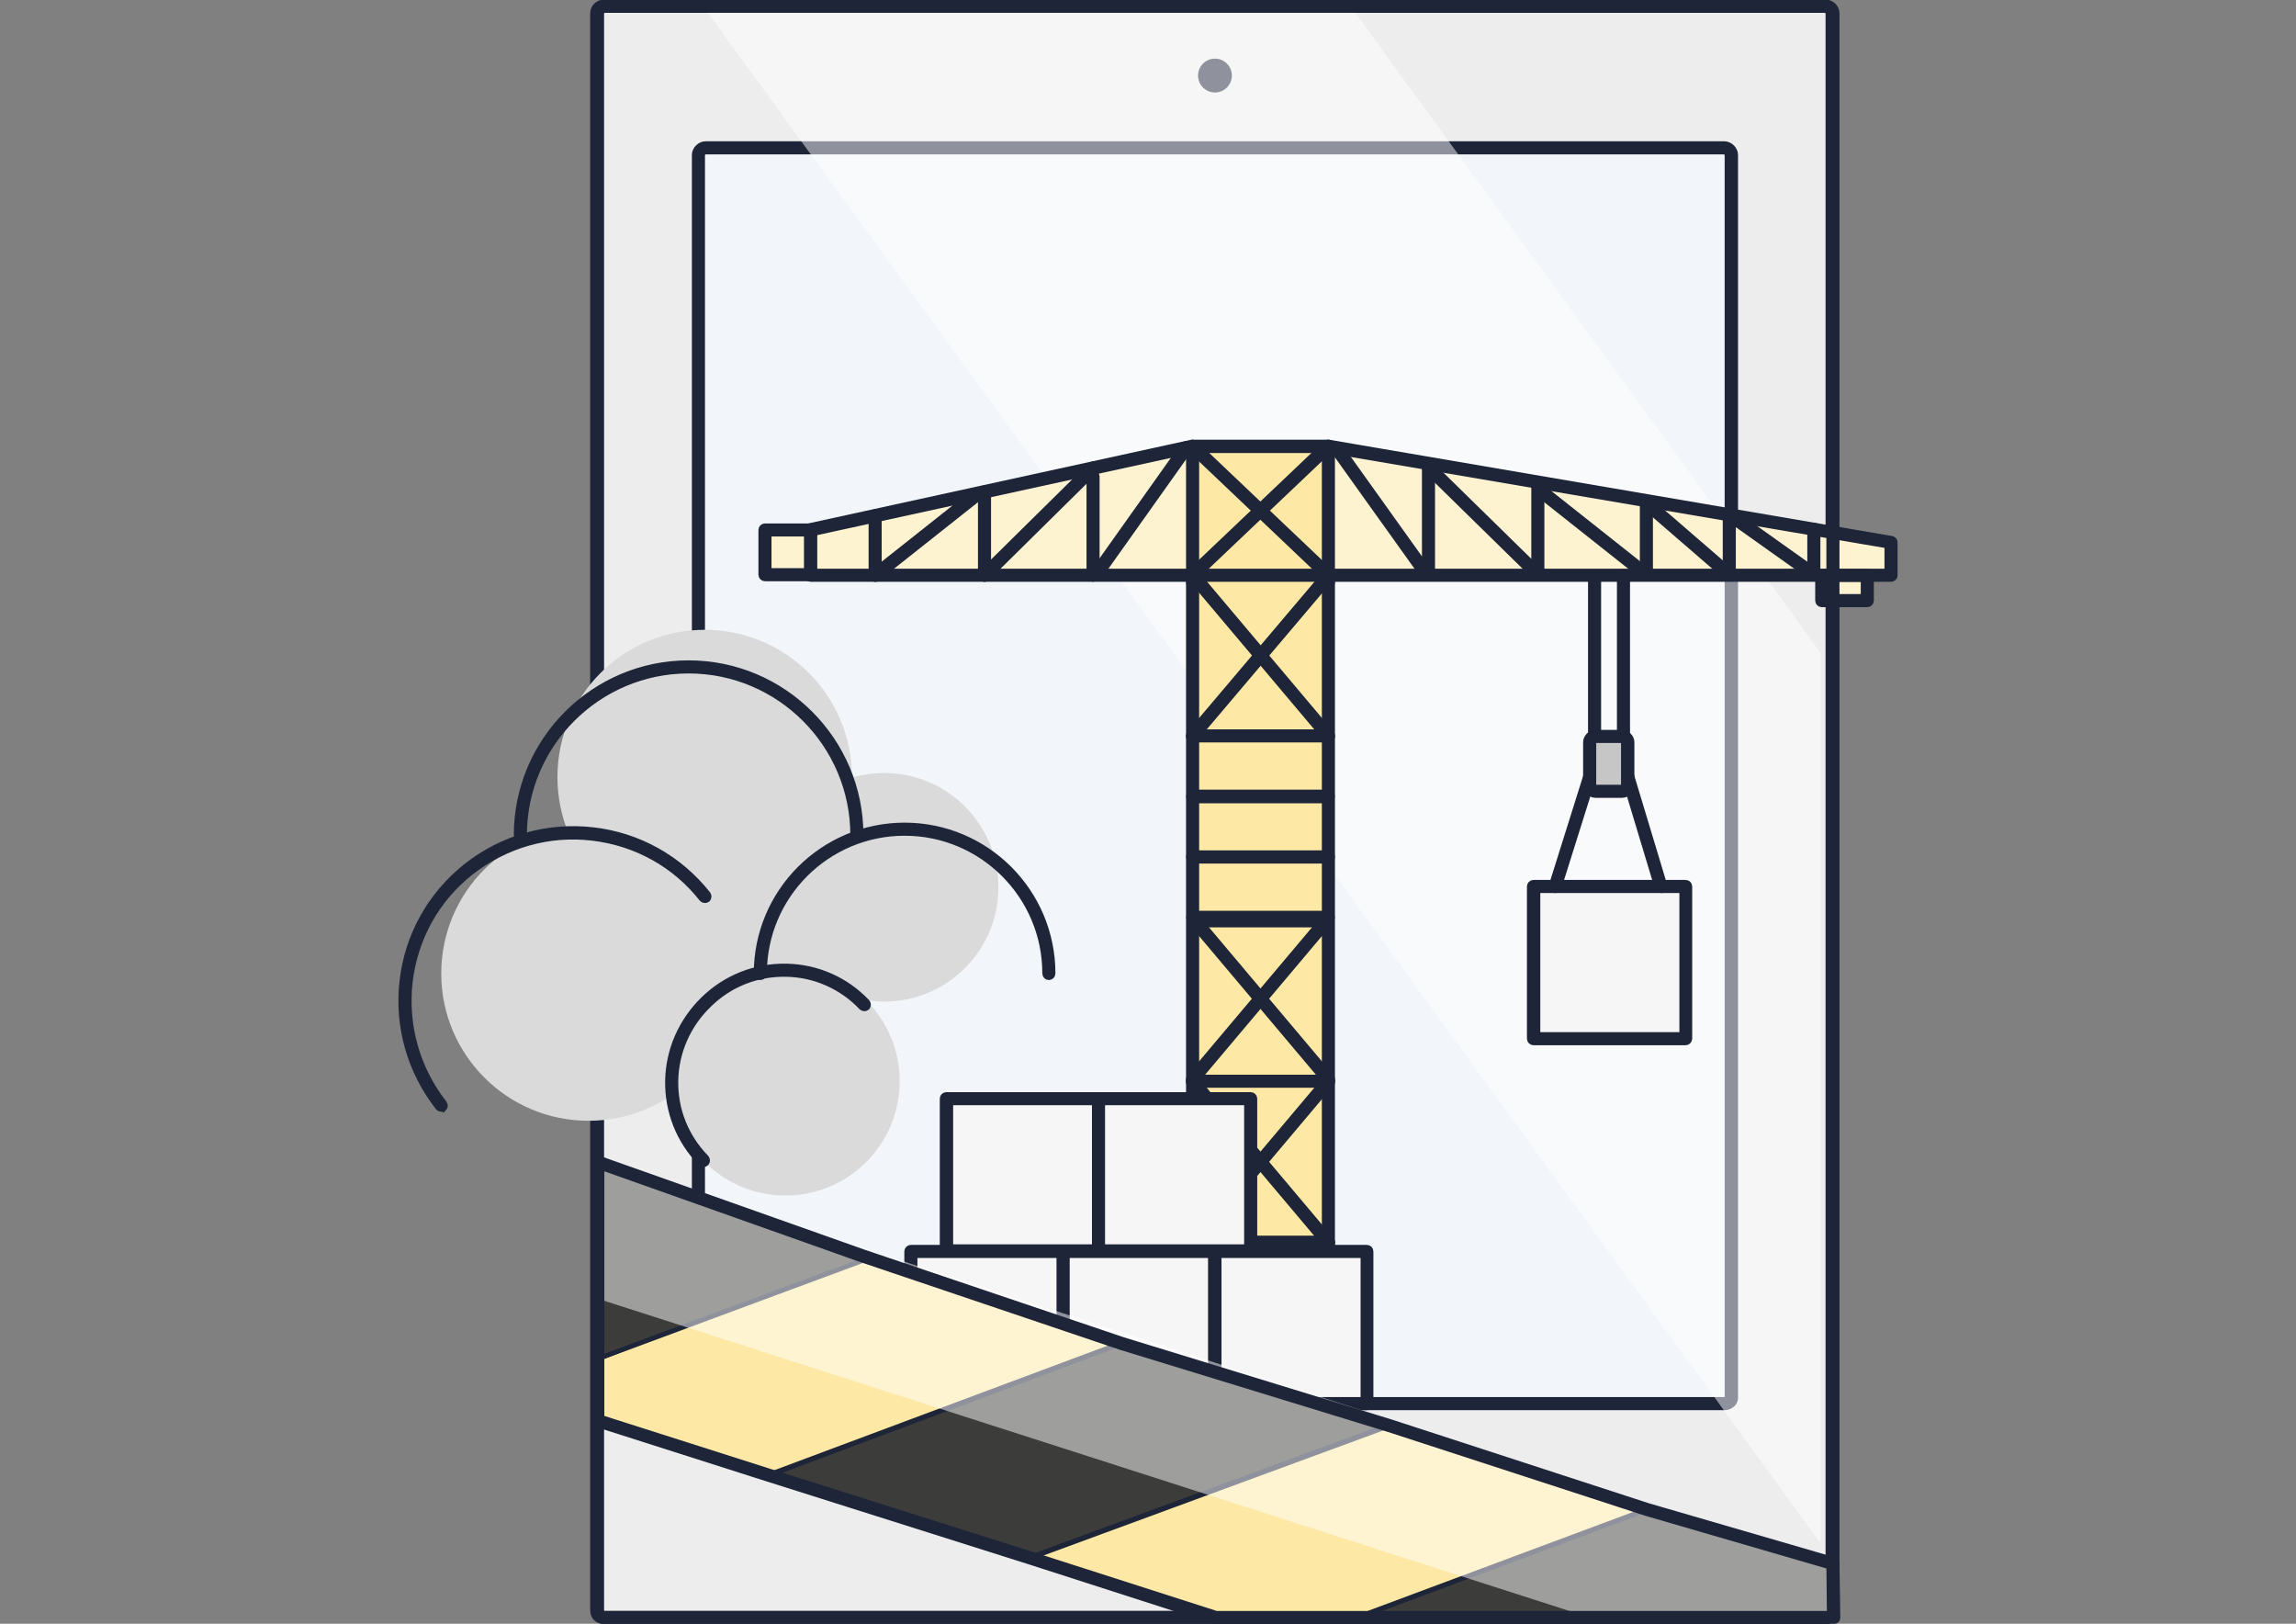 <?xml version="1.0" encoding="utf-8"?>
<!-- Generator: Adobe Illustrator 18.1.1, SVG Export Plug-In . SVG Version: 6.00 Build 0)  -->
<svg version="1.1" id="Calque_1" xmlns="http://www.w3.org/2000/svg" xmlns:xlink="http://www.w3.org/1999/xlink" x="0px" y="0px"
	 viewBox="0 0 841.9 595.3" enable-background="new 0 0 841.9 595.3" xml:space="preserve">
<rect x="0" y="0" width="841.9" height="595.3" fill="#808080" stroke="none"/>
<g>
	<path fill="#EDEDED" stroke="#1E2538" stroke-width="3" stroke-miterlimit="10" d="M669.5,593H221.4c-1.5,0-2.6-1-2.6-2.6V4.9
		c0-1.3,1-2.6,2.6-2.6h447.8c1.3,0,2.6,1.3,2.6,2.6v585.5C672.1,591.7,670.8,593,669.5,593z"/>
	<path fill="#1E2538" stroke="#1E2538" stroke-width="3" stroke-miterlimit="10" d="M669.5,593.9H221.4c-2,0-3.5-1.4-3.5-3.5V4.9
		c0-1.7,1.3-3.5,3.5-3.5h447.8c1.8,0,3.5,1.7,3.5,3.5v585.4c0.1,0.8-0.1,1.6-0.7,2.3C671.4,593.4,670.5,593.9,669.5,593.9z
		 M221.4,3.2c-1,0-1.7,0.9-1.7,1.7v585.5c0,1,0.6,1.7,1.7,1.7h448.1c0.4,0,0.8-0.2,1.1-0.6c0.1-0.2,0.4-0.5,0.3-0.9v-0.2V4.9
		c0-0.8-0.9-1.7-1.7-1.7H221.4z"/>
</g>
<g>
	<path fill="#F2F5F9" stroke="#1E2538" stroke-width="3" stroke-miterlimit="10" d="M632.5,514.6H258.7c-1.3,0-2.6-1-2.6-2.6V56.8
		c0-1.3,1.3-2.6,2.6-2.6h373.6c1.3,0,2.6,1.3,2.6,2.6V512C635.1,513.3,633.8,514.6,632.5,514.6z"/>
	<path fill="#1E2538" stroke="#1E2538" stroke-width="3" stroke-miterlimit="10" d="M632.5,515.5H258.7c-1.7,0-3.5-1.3-3.5-3.5V56.8
		c0-1.8,1.7-3.5,3.5-3.5h373.6c1.8,0,3.5,1.7,3.5,3.5V512c0.1,0.8-0.1,1.6-0.7,2.3C634.4,515,633.5,515.5,632.5,515.5z M258.7,55.1
		c-0.8,0-1.7,0.9-1.7,1.7V512c0,1,0.9,1.7,1.7,1.7h373.8c0.4,0,0.8-0.2,1.1-0.6c0.2-0.3,0.3-0.6,0.3-0.9V512V56.8
		c0-0.8-0.9-1.7-1.7-1.7H258.7z"/>
</g>
<g>
	<circle fill="#1E2538" stroke="#1E2538" stroke-width="3" stroke-miterlimit="10" cx="445.5" cy="549.5" r="14.4"/>
</g>
<g>
	<circle fill="#1E2538" cx="445.5" cy="27.7" r="6.2"/>
</g>
<g opacity="0.5" enable-background="new    ">
	<polygon fill="#FFFFFF" points="495.8,3.1 258.4,3.1 667.5,565.7 667.5,239.2 	"/>
</g>
<g>
	<polyline fill="#FEF3D1" stroke="#1E2538" stroke-width="3" stroke-miterlimit="10" points="436.7,210.9 297.2,210.9 297.2,194.2 
		437.3,163.7 487.1,163.7 693.4,198.9 693.4,210.9 487.1,210.9 	"/>
	<path fill="#1E2538" stroke="#1E2538" stroke-width="3" stroke-miterlimit="10" d="M693.4,211.8H487.1c-0.5,0-0.9-0.4-0.9-0.9
		s0.4-0.9,0.9-0.9h205.4v-10.4l-205.5-35h-49.7L298.1,195v15h138.6c0.5,0,0.9,0.4,0.9,0.9s-0.4,0.9-0.9,0.9H297.2
		c-0.5,0-0.9-0.4-0.9-0.9v-16.7c0-0.4,0.3-0.8,0.7-0.9l140-30.6c0.1,0,0.1,0,0.2,0H487c0.1,0,0.1,0,0.2,0L693.6,198
		c0.4,0.1,0.7,0.4,0.7,0.9V211C694.3,211.4,693.9,211.8,693.4,211.8z"/>
</g>
<g>
	<rect x="280.5" y="194.2" fill="#FEF3D1" stroke="#1E2538" stroke-width="3" stroke-miterlimit="10" width="16.7" height="16.4"/>
	<path fill="#1E2538" stroke="#1E2538" stroke-width="3" stroke-miterlimit="10" d="M297.2,211.6h-16.7c-0.5,0-0.9-0.4-0.9-0.9
		v-16.4c0-0.5,0.4-0.9,0.9-0.9h16.7c0.5,0,0.9,0.4,0.9,0.9v16.4C298.1,211.2,297.7,211.6,297.2,211.6z M281.4,209.8h14.9v-14.6
		h-14.9V209.8z"/>
</g>
<g>
	<rect x="437.3" y="163.7" fill="#FDE9A5" stroke="#1E2538" stroke-width="3" stroke-miterlimit="10" width="49.8" height="49.8"/>
	<path fill="#1E2538" stroke="#1E2538" stroke-width="3" stroke-miterlimit="10" d="M487.1,214.4h-49.8c-0.5,0-0.9-0.4-0.9-0.9
		v-49.8c0-0.5,0.4-0.9,0.9-0.9h49.8c0.5,0,0.9,0.4,0.9,0.9v49.8C488,214,487.6,214.4,487.1,214.4z M438.2,212.6h48v-48h-48V212.6z"
		/>
</g>
<g>
	<rect x="437.3" y="210.9" fill="#FDE9A5" stroke="#1E2538" stroke-width="3" stroke-miterlimit="10" width="49.8" height="59.1"/>
	<path fill="#1E2538" stroke="#1E2538" stroke-width="3" stroke-miterlimit="10" d="M487.1,270.9h-49.8c-0.5,0-0.9-0.4-0.9-0.9
		v-59.1c0-0.5,0.4-0.9,0.9-0.9h49.8c0.5,0,0.9,0.4,0.9,0.9V270C488,270.5,487.6,270.9,487.1,270.9z M438.2,269.1h48v-57.3h-48V269.1
		z"/>
</g>
<g>
	<rect x="437.3" y="337.6" fill="#FDE9A5" stroke="#1E2538" stroke-width="3" stroke-miterlimit="10" width="49.8" height="59.1"/>
	<path fill="#1E2538" stroke="#1E2538" stroke-width="3" stroke-miterlimit="10" d="M487.1,397.6h-49.8c-0.5,0-0.9-0.4-0.9-0.9
		v-59.1c0-0.5,0.4-0.9,0.9-0.9h49.8c0.5,0,0.9,0.4,0.9,0.9v59.1C488,397.2,487.6,397.6,487.1,397.6z M438.2,395.8h48v-57.3h-48
		V395.8z"/>
</g>
<g>
	<rect x="437.3" y="396.4" fill="#FDE9A5" stroke="#1E2538" stroke-width="3" stroke-miterlimit="10" width="49.8" height="59.1"/>
	<path fill="#1E2538" stroke="#1E2538" stroke-width="3" stroke-miterlimit="10" d="M487.1,456.4h-49.8c-0.5,0-0.9-0.4-0.9-0.9
		v-59.1c0-0.5,0.4-0.9,0.9-0.9h49.8c0.5,0,0.9,0.4,0.9,0.9v59.1C488,456,487.6,456.4,487.1,456.4z M438.2,454.6h48v-57.3h-48V454.6z
		"/>
</g>
<g>
	<rect x="437.3" y="455.5" fill="#FDE9A5" stroke="#1E2538" stroke-width="3" stroke-miterlimit="10" width="49.8" height="59.1"/>
	<path fill="#1E2538" stroke="#1E2538" stroke-width="3" stroke-miterlimit="10" d="M487.1,515.5h-49.8c-0.5,0-0.9-0.4-0.9-0.9
		v-59.1c0-0.5,0.4-0.9,0.9-0.9h49.8c0.5,0,0.9,0.4,0.9,0.9v59.1C488,515.1,487.6,515.5,487.1,515.5z M438.2,513.7h48v-57.3h-48
		V513.7z"/>
</g>
<g>
	<rect x="437.3" y="269.8" fill="#FDE9A5" stroke="#1E2538" stroke-width="3" stroke-miterlimit="10" width="49.8" height="22.1"/>
	<path fill="#1E2538" stroke="#1E2538" stroke-width="3" stroke-miterlimit="10" d="M487.1,292.8h-49.8c-0.5,0-0.9-0.4-0.9-0.9
		v-22.1c0-0.5,0.4-0.9,0.9-0.9h49.8c0.5,0,0.9,0.4,0.9,0.9v22.1C488,292.4,487.6,292.8,487.1,292.8z M438.2,291h48v-20.3h-48V291z"
		/>
</g>
<g>
	<rect x="437.3" y="292.1" fill="#FDE9A5" stroke="#1E2538" stroke-width="3" stroke-miterlimit="10" width="49.8" height="22.1"/>
	<path fill="#1E2538" stroke="#1E2538" stroke-width="3" stroke-miterlimit="10" d="M487.1,315.1h-49.8c-0.5,0-0.9-0.4-0.9-0.9
		v-22.1c0-0.5,0.4-0.9,0.9-0.9h49.8c0.5,0,0.9,0.4,0.9,0.9v22.1C488,314.7,487.6,315.1,487.1,315.1z M438.2,313.3h48V293h-48V313.3z
		"/>
</g>
<g>
	<rect x="437.3" y="314.2" fill="#FDE9A5" stroke="#1E2538" stroke-width="3" stroke-miterlimit="10" width="49.8" height="22.1"/>
	<path fill="#1E2538" stroke="#1E2538" stroke-width="3" stroke-miterlimit="10" d="M487.1,337.2h-49.8c-0.5,0-0.9-0.4-0.9-0.9
		v-22.1c0-0.5,0.4-0.9,0.9-0.9h49.8c0.5,0,0.9,0.4,0.9,0.9v22.1C488,336.8,487.6,337.2,487.1,337.2z M438.2,335.4h48v-20.3h-48
		V335.4z"/>
</g>
<g>
	<path fill="#1E2538" stroke="#1E2538" stroke-width="3" stroke-miterlimit="10" d="M487.1,211.8c-0.2,0-0.4-0.1-0.6-0.2l-49.8-47.3
		c-0.4-0.3-0.4-0.9,0-1.3c0.3-0.4,0.9-0.4,1.3,0l49.8,47.3c0.4,0.3,0.4,0.9,0,1.3C487.6,211.7,487.3,211.8,487.1,211.8z"/>
</g>
<g>
	<path fill="#1E2538" stroke="#1E2538" stroke-width="3" stroke-miterlimit="10" d="M437.3,211.8c-0.2,0-0.5-0.1-0.7-0.3
		c-0.3-0.4-0.3-0.9,0-1.3l49.8-47.3c0.4-0.3,0.9-0.3,1.3,0c0.3,0.4,0.3,0.9,0,1.3l-49.8,47.3C437.7,211.7,437.5,211.8,437.3,211.8z"
		/>
</g>
<g>
	<path fill="#1E2538" stroke="#1E2538" stroke-width="3" stroke-miterlimit="10" d="M320.9,211.8c-0.5,0-0.9-0.4-0.9-0.9v-21.8
		c0-0.5,0.4-0.9,0.9-0.9c0.5,0,0.9,0.4,0.9,0.9v21.8C321.8,211.4,321.4,211.8,320.9,211.8z"/>
</g>
<g>
	<path fill="#1E2538" stroke="#1E2538" stroke-width="3" stroke-miterlimit="10" d="M361,211.8c-0.5,0-0.9-0.4-0.9-0.9v-30.6
		c0-0.5,0.4-0.9,0.9-0.9c0.5,0,0.9,0.4,0.9,0.9v30.6C361.9,211.4,361.5,211.8,361,211.8z"/>
</g>
<g>
	<path fill="#1E2538" stroke="#1E2538" stroke-width="3" stroke-miterlimit="10" d="M400.8,211.8c-0.5,0-0.9-0.4-0.9-0.9v-36.2
		c0-0.5,0.4-0.9,0.9-0.9c0.5,0,0.9,0.4,0.9,0.9v36.2C401.7,211.4,401.3,211.8,400.8,211.8z"/>
</g>
<g>
	<path fill="#1E2538" stroke="#1E2538" stroke-width="3" stroke-miterlimit="10" d="M320.9,211.8c-0.3,0-0.5-0.1-0.7-0.3
		c-0.3-0.4-0.2-1,0.1-1.3l38-30.1c0.4-0.3,1-0.2,1.3,0.1c0.3,0.4,0.2,1-0.1,1.3l-38,30.1C321.3,211.8,321.1,211.8,320.9,211.8z"/>
</g>
<g>
	<path fill="#1E2538" stroke="#1E2538" stroke-width="3" stroke-miterlimit="10" d="M361,211.8c-0.2,0-0.5-0.1-0.6-0.3
		c-0.3-0.4-0.3-0.9,0-1.3l39.8-39.3c0.4-0.3,0.9-0.3,1.3,0c0.3,0.4,0.3,0.9,0,1.3l-39.8,39.3C361.4,211.7,361.2,211.8,361,211.8z"/>
</g>
<g>
	<path fill="#1E2538" stroke="#1E2538" stroke-width="3" stroke-miterlimit="10" d="M402.8,210.3c-0.2,0-0.4-0.1-0.5-0.2
		c-0.4-0.3-0.5-0.8-0.2-1.3l32.1-45.2c0.3-0.4,0.8-0.5,1.3-0.2c0.4,0.3,0.5,0.8,0.2,1.3l-32.1,45.2
		C403.4,210.2,403.1,210.3,402.8,210.3z"/>
</g>
<g>
	<path fill="#1E2538" stroke="#1E2538" stroke-width="3" stroke-miterlimit="10" d="M603.7,211.6c-0.5,0-0.9-0.4-0.9-0.9v-26.2
		c0-0.5,0.4-0.9,0.9-0.9c0.5,0,0.9,0.4,0.9,0.9v26.2C604.6,211.2,604.2,211.6,603.7,211.6z"/>
</g>
<g>
	<path fill="#1E2538" stroke="#1E2538" stroke-width="3" stroke-miterlimit="10" d="M563.9,211.6c-0.5,0-0.9-0.4-0.9-0.9v-31.9
		c0-0.5,0.4-0.9,0.9-0.9c0.5,0,0.9,0.4,0.9,0.9v31.9C564.8,211.2,564.4,211.6,563.9,211.6z"/>
</g>
<g>
	<path fill="#1E2538" stroke="#1E2538" stroke-width="3" stroke-miterlimit="10" d="M523.8,211.6c-0.5,0-0.9-0.4-0.9-0.9v-39.3
		c0-0.5,0.4-0.9,0.9-0.9c0.5,0,0.9,0.4,0.9,0.9v39.3C524.7,211.2,524.3,211.6,523.8,211.6z"/>
</g>
<g>
	<path fill="#1E2538" stroke="#1E2538" stroke-width="3" stroke-miterlimit="10" d="M634.1,211.6c-0.2,0-0.4-0.1-0.6-0.2l-30.3-26.2
		c-0.4-0.3-0.4-0.9-0.1-1.3c0.3-0.4,0.9-0.4,1.3-0.1l30.3,26.2c0.4,0.3,0.4,0.9,0.1,1.3C634.6,211.5,634.3,211.6,634.1,211.6z"/>
</g>
<g>
	<path fill="#1E2538" stroke="#1E2538" stroke-width="3" stroke-miterlimit="10" d="M634.1,210c-0.5,0-0.9-0.4-0.9-0.9v-20.6
		c0-0.5,0.4-0.9,0.9-0.9s0.9,0.4,0.9,0.9v20.6C635,209.6,634.6,210,634.1,210z"/>
</g>
<g>
	<path fill="#1E2538" stroke="#1E2538" stroke-width="3" stroke-miterlimit="10" d="M665.1,211.6c-0.2,0-0.4-0.1-0.5-0.2l-31.1-22.1
		c-0.4-0.3-0.5-0.8-0.2-1.3c0.3-0.5,0.8-0.5,1.3-0.2l31.1,22.1c0.4,0.3,0.5,0.8,0.2,1.3C665.7,211.4,665.4,211.6,665.1,211.6z"/>
</g>
<g>
	<path fill="#1E2538" stroke="#1E2538" stroke-width="3" stroke-miterlimit="10" d="M665.1,211.6c-0.5,0-0.9-0.4-0.9-0.9V194
		c0-0.5,0.4-0.9,0.9-0.9s0.9,0.4,0.9,0.9v16.7C666,211.2,665.6,211.6,665.1,211.6z"/>
</g>
<g>
	<path fill="#1E2538" stroke="#1E2538" stroke-width="3" stroke-miterlimit="10" d="M603.7,211.6c-0.2,0-0.4-0.1-0.6-0.2l-38-30.1
		c-0.4-0.3-0.5-0.9-0.1-1.3c0.3-0.4,0.9-0.5,1.3-0.1l38,30.1c0.4,0.3,0.5,0.9,0.1,1.3C604.3,211.5,604,211.6,603.7,211.6z"/>
</g>
<g>
	<path fill="#1E2538" stroke="#1E2538" stroke-width="3" stroke-miterlimit="10" d="M563.9,211.6c-0.2,0-0.5-0.1-0.6-0.3L523.2,172
		c-0.4-0.3-0.4-0.9,0-1.3c0.3-0.4,0.9-0.4,1.3,0l40.1,39.3c0.4,0.3,0.4,0.9,0,1.3C564.4,211.5,564.2,211.6,563.9,211.6z"/>
</g>
<g>
	<path fill="#1E2538" stroke="#1E2538" stroke-width="3" stroke-miterlimit="10" d="M522,210c-0.3,0-0.6-0.1-0.7-0.4l-31.6-44.2
		c-0.3-0.4-0.2-1,0.2-1.3c0.4-0.3,1-0.2,1.3,0.2l31.6,44.2c0.3,0.4,0.2,1-0.2,1.3C522.4,210,522.2,210,522,210z"/>
</g>
<g>
	<rect x="668" y="210.9" fill="#FEF3D1" stroke="#1E2538" stroke-width="3" stroke-miterlimit="10" width="16.7" height="9.2"/>
	<path fill="#1E2538" stroke="#1E2538" stroke-width="3" stroke-miterlimit="10" d="M684.7,221.1H668c-0.5,0-0.9-0.4-0.9-0.9V211
		c0-0.5,0.4-0.9,0.9-0.9h16.7c0.5,0,0.9,0.4,0.9,0.9v9.2C685.6,220.7,685.2,221.1,684.7,221.1z M668.9,219.3h14.9v-7.4h-14.9V219.3z
		"/>
</g>
<g>
	<g>
		<path fill="#1E2538" stroke="#1E2538" stroke-width="3" stroke-miterlimit="10" d="M584.7,270.7c-0.5,0-0.9-0.4-0.9-0.9V212
			c0-0.5,0.4-0.9,0.9-0.9s0.9,0.4,0.9,0.9v57.8C585.6,270.3,585.2,270.7,584.7,270.7z"/>
	</g>
	<g>
		<path fill="#1E2538" stroke="#1E2538" stroke-width="3" stroke-miterlimit="10" d="M595.3,270.7c-0.5,0-0.9-0.4-0.9-0.9V211
			c0-0.5,0.4-0.9,0.9-0.9c0.5,0,0.9,0.4,0.9,0.9v58.8C596.2,270.3,595.8,270.7,595.3,270.7z"/>
	</g>
</g>
<g>
	<path fill="#C6C6C6" stroke="#1E2538" stroke-width="3" stroke-miterlimit="10" d="M594.8,290.1H585c-1,0-2.1-1-2.1-2.1v-15.9
		c0-1,1-2.1,2.1-2.1h9.8c1,0,2.1,1,2.1,2.1V288C597.1,289,596,290.1,594.8,290.1z"/>
	<path fill="#1E2538" stroke="#1E2538" stroke-width="3" stroke-miterlimit="10" d="M594.8,291H585c-1.5,0-3-1.4-3-3v-15.9
		c0-1.5,1.4-3,3-3h9.8c1.5,0,3,1.4,3,3v15.8c0.1,0.6-0.1,1.3-0.5,1.9C596.7,290.5,595.7,291,594.8,291z M585,270.9
		c-0.5,0-1.2,0.6-1.2,1.2V288c0,0.5,0.6,1.2,1.2,1.2h9.8c0.5,0,0.9-0.2,1-0.5c0.1-0.1,0.2-0.3,0.1-0.5c0-0.1,0-0.1,0-0.2v-15.9
		c0-0.5-0.6-1.2-1.2-1.2H585z"/>
</g>
<g>
	<path fill="#1E2538" stroke="#1E2538" stroke-width="3" stroke-miterlimit="10" d="M487.1,270.7c-0.3,0-0.5-0.1-0.7-0.3l-48.3-57.3
		c-0.3-0.4-0.3-0.9,0.1-1.3c0.4-0.3,0.9-0.3,1.3,0.1l48.3,57.3c0.3,0.4,0.3,0.9-0.1,1.3C487.5,270.6,487.3,270.7,487.1,270.7z"/>
</g>
<g>
	<path fill="#1E2538" stroke="#1E2538" stroke-width="3" stroke-miterlimit="10" d="M437.3,270.7c-0.2,0-0.4-0.1-0.6-0.2
		c-0.4-0.3-0.4-0.9-0.1-1.3l47-55.5c0.3-0.4,0.9-0.4,1.3-0.1c0.4,0.3,0.4,0.9,0.1,1.3l-47,55.5C437.8,270.6,437.5,270.7,437.3,270.7
		z"/>
</g>
<g>
	<path fill="#1E2538" stroke="#1E2538" stroke-width="3" stroke-miterlimit="10" d="M487.1,396.6c-0.3,0-0.5-0.1-0.7-0.3l-49.8-59.1
		c-0.3-0.4-0.3-0.9,0.1-1.3c0.4-0.3,0.9-0.3,1.3,0.1l49.8,59.1c0.3,0.4,0.3,0.9-0.1,1.3C487.5,396.5,487.3,396.6,487.1,396.6z"/>
</g>
<g>
	<path fill="#1E2538" stroke="#1E2538" stroke-width="3" stroke-miterlimit="10" d="M437.3,396.6c-0.2,0-0.4-0.1-0.6-0.2
		c-0.4-0.3-0.4-0.9-0.1-1.3l49.8-59.1c0.3-0.4,0.9-0.4,1.3-0.1c0.4,0.3,0.4,0.9,0.1,1.3L438,396.3
		C437.8,396.4,437.5,396.6,437.3,396.6z"/>
</g>
<g>
	<path fill="#1E2538" stroke="#1E2538" stroke-width="3" stroke-miterlimit="10" d="M487.1,456.4c-0.3,0-0.5-0.1-0.7-0.3L436.6,397
		c-0.3-0.4-0.3-0.9,0.1-1.3c0.4-0.3,0.9-0.3,1.3,0.1l49.8,59.1c0.3,0.4,0.3,0.9-0.1,1.3C487.5,456.3,487.3,456.4,487.1,456.4z"/>
</g>
<g>
	<path fill="#1E2538" stroke="#1E2538" stroke-width="3" stroke-miterlimit="10" d="M437.3,456.4c-0.2,0-0.4-0.1-0.6-0.2
		c-0.4-0.3-0.4-0.9-0.1-1.3l49.8-59.1c0.3-0.4,0.9-0.4,1.3-0.1c0.4,0.3,0.4,0.9,0.1,1.3L438,456.1
		C437.8,456.3,437.5,456.4,437.3,456.4z"/>
</g>
<g>
	<path fill="#1E2538" stroke="#1E2538" stroke-width="3" stroke-miterlimit="10" d="M487.1,515.5c-0.3,0-0.5-0.1-0.7-0.3l-49.8-59.1
		c-0.3-0.4-0.3-0.9,0.1-1.3c0.4-0.3,0.9-0.3,1.3,0.1l49.8,59.1c0.3,0.4,0.3,0.9-0.1,1.3C487.5,515.4,487.3,515.5,487.1,515.5z"/>
</g>
<g>
	<path fill="#1E2538" stroke="#1E2538" stroke-width="3" stroke-miterlimit="10" d="M437.3,515.5c-0.2,0-0.4-0.1-0.6-0.2
		c-0.4-0.3-0.4-0.9-0.1-1.3l49.8-59.1c0.3-0.4,0.9-0.4,1.3-0.1c0.4,0.3,0.4,0.9,0.1,1.3L438,515.2
		C437.8,515.4,437.5,515.5,437.3,515.5z"/>
</g>
<g>
	<rect x="562.4" y="325" fill="#F6F6F6" stroke="#1E2538" stroke-width="3" stroke-miterlimit="10" width="55.8" height="55.8"/>
	<path fill="#1E2538" stroke="#1E2538" stroke-width="3" stroke-miterlimit="10" d="M618.1,381.7h-55.8c-0.5,0-0.9-0.4-0.9-0.9V325
		c0-0.5,0.4-0.9,0.9-0.9h55.8c0.5,0,0.9,0.4,0.9,0.9v55.8C619,381.2,618.6,381.7,618.1,381.7z M563.3,379.9h54v-54h-54V379.9z"/>
</g>
<g>
	<rect x="389.7" y="458.9" fill="#F6F6F6" stroke="#1E2538" stroke-width="3" stroke-miterlimit="10" width="55.8" height="55.8"/>
	<path fill="#1E2538" stroke="#1E2538" stroke-width="3" stroke-miterlimit="10" d="M445.5,515.5h-55.8c-0.5,0-0.9-0.4-0.9-0.9
		v-55.8c0-0.5,0.4-0.9,0.9-0.9h55.8c0.5,0,0.9,0.4,0.9,0.9v55.8C446.4,515.1,446,515.5,445.5,515.5z M390.6,513.7h54v-54h-54V513.7z
		"/>
</g>
<g>
	<rect x="334" y="458.9" fill="#F6F6F6" stroke="#1E2538" stroke-width="3" stroke-miterlimit="10" width="55.8" height="55.8"/>
	<path fill="#1E2538" stroke="#1E2538" stroke-width="3" stroke-miterlimit="10" d="M389.7,515.5H334c-0.5,0-0.9-0.4-0.9-0.9v-55.8
		c0-0.5,0.4-0.9,0.9-0.9h55.8c0.5,0,0.9,0.4,0.9,0.9v55.8C390.6,515.1,390.2,515.5,389.7,515.5z M334.9,513.7h54v-54h-54V513.7z"/>
</g>
<g>
	<rect x="347.1" y="402.8" fill="#F6F6F6" stroke="#1E2538" stroke-width="3" stroke-miterlimit="10" width="55.8" height="55.8"/>
	<path fill="#1E2538" stroke="#1E2538" stroke-width="3" stroke-miterlimit="10" d="M402.8,459.5H347c-0.5,0-0.9-0.4-0.9-0.9v-55.8
		c0-0.5,0.4-0.9,0.9-0.9h55.8c0.5,0,0.9,0.4,0.9,0.9v55.8C403.7,459.1,403.3,459.5,402.8,459.5z M348,457.7h54v-54h-54V457.7z"/>
</g>
<g>
	<rect x="402.8" y="402.8" fill="#F6F6F6" stroke="#1E2538" stroke-width="3" stroke-miterlimit="10" width="55.8" height="55.8"/>
	<path fill="#1E2538" stroke="#1E2538" stroke-width="3" stroke-miterlimit="10" d="M458.6,459.5h-55.8c-0.5,0-0.9-0.4-0.9-0.9
		v-55.8c0-0.5,0.4-0.9,0.9-0.9h55.8c0.5,0,0.9,0.4,0.9,0.9v55.8C459.5,459.1,459.1,459.5,458.6,459.5z M403.7,457.7h54v-54h-54
		V457.7z"/>
</g>
<g>
	<rect x="445.5" y="458.9" fill="#F6F6F6" stroke="#1E2538" stroke-width="3" stroke-miterlimit="10" width="55.8" height="55.8"/>
	<path fill="#1E2538" stroke="#1E2538" stroke-width="3" stroke-miterlimit="10" d="M501.2,515.5h-55.8c-0.5,0-0.9-0.4-0.9-0.9
		v-55.8c0-0.5,0.4-0.9,0.9-0.9h55.8c0.5,0,0.9,0.4,0.9,0.9v55.8C502.1,515.1,501.7,515.5,501.2,515.5z M446.4,513.7h54v-54h-54
		V513.7z"/>
</g>
<g>
	<path fill="#1E2538" stroke="#1E2538" stroke-width="3" stroke-miterlimit="10" d="M570.3,325.9c-0.1,0-0.2,0-0.3,0
		c-0.5-0.1-0.7-0.7-0.6-1.1l12.6-40.1c0.1-0.5,0.7-0.7,1.1-0.6c0.5,0.1,0.7,0.7,0.6,1.1l-12.6,40.1
		C571.1,325.7,570.7,325.9,570.3,325.9z"/>
</g>
<g>
	<path fill="#1E2538" stroke="#1E2538" stroke-width="3" stroke-miterlimit="10" d="M609.1,325.9c-0.4,0-0.7-0.3-0.9-0.6l-12.1-40.1
		c-0.1-0.5,0.1-1,0.6-1.1c0.5-0.1,1,0.1,1.1,0.6l12.1,40.1c0.1,0.5-0.1,1-0.6,1.1C609.3,325.9,609.2,325.9,609.1,325.9z"/>
</g>
<g>
	<path fill="#1E2538" stroke="#1E2538" stroke-width="3" stroke-miterlimit="10" d="M669.5,593.9H221.7c-1.7,0-3.5-1.3-3.5-3.5V4.9
		c0-1.8,1.7-3.5,3.5-3.5h447.8c2.1,0,3.5,1.8,3.5,3.5v585.5C673,592.1,671.7,593.9,669.5,593.9z M221.7,3.2c-0.8,0-1.7,0.9-1.7,1.7
		v585.5c0,1,0.9,1.7,1.7,1.7h447.8c1,0,1.7-0.9,1.7-1.7V4.9c0-0.8-0.6-1.7-1.7-1.7H221.7z"/>
</g>
<g>
	<circle fill="#DADADA" cx="324.2" cy="325.3" r="41.9"/>
</g>
<g>
	<circle fill="#DADADA" cx="288" cy="396.4" r="41.9"/>
</g>
<g>
	<circle fill="#DADADA" cx="276.4" cy="366.1" r="41.9"/>
</g>
<g>
	<circle fill="#DADADA" cx="258.4" cy="284.9" r="54"/>
</g>
<g>
	<circle fill="#DADADA" cx="215.8" cy="356.9" r="54"/>
</g>
<g>
	<g>
		<path fill="#1E2538" stroke="#1E2538" stroke-width="3" stroke-miterlimit="10" d="M384.6,357.8c-0.5,0-0.9-0.4-0.9-0.9
			c0-28.7-23.3-52-52-52c-28.7,0-52,23.3-52,52c0,0.5-0.4,0.9-0.9,0.9s-0.9-0.4-0.9-0.9c0-29.7,24.1-53.8,53.8-53.8
			s53.8,24.1,53.8,53.8C385.5,357.4,385.1,357.8,384.6,357.8z"/>
	</g>
	<g>
		<path fill="#1E2538" stroke="#1E2538" stroke-width="3" stroke-miterlimit="10" d="M257.9,426.4c-0.2,0-0.5-0.1-0.6-0.3
			c-7.9-8.1-12.1-18.7-11.9-29.9c0.2-11.1,4.8-21.6,12.9-29.5c8.1-7.9,18.8-12.1,30-11.9c11.2,0.2,21.6,4.8,29.3,12.9
			c0.3,0.4,0.3,0.9,0,1.3c-0.4,0.3-0.9,0.3-1.3,0c-7.4-7.8-17.4-12.2-28-12.4c-10.8-0.2-21,3.8-28.7,11.4
			c-7.8,7.5-12.2,17.6-12.4,28.2c-0.2,10.7,3.8,20.8,11.4,28.6c0.3,0.4,0.3,0.9,0,1.3C258.4,426.3,258.2,426.4,257.9,426.4z"/>
	</g>
	<g>
		<path fill="#1E2538" stroke="#1E2538" stroke-width="3" stroke-miterlimit="10" d="M314.2,307.1c-0.5,0-0.9-0.4-0.9-0.9
			c0-33.5-27.3-60.8-60.8-60.8s-60.8,27.3-60.8,60.8c0,0.5-0.4,0.9-0.9,0.9s-0.9-0.4-0.9-0.9c0-34.5,28.1-62.6,62.6-62.6
			s62.6,28.1,62.6,62.6C315.1,306.7,314.7,307.1,314.2,307.1z"/>
	</g>
	<g>
		<path fill="#1E2538" stroke="#1E2538" stroke-width="3" stroke-miterlimit="10" d="M161.8,406.1c-0.3,0-0.5-0.1-0.7-0.3
			c-10.3-13.1-15-29.5-13.1-46.1s10.2-31.4,23.3-41.8c13.1-10.3,29.5-15,46.1-13.1c16.6,1.9,31.4,10.2,41.8,23.3
			c0.3,0.4,0.2,1-0.1,1.3c-0.4,0.3-1,0.2-1.3-0.1c-10-12.7-24.4-20.7-40.6-22.6c-16.1-1.9-32,2.7-44.8,12.7
			c-12.7,10-20.7,24.4-22.6,40.6c-1.8,16.1,2.7,32,12.7,44.8c0.3,0.4,0.2,1-0.1,1.3C162.2,406,162,406.1,161.8,406.1z"/>
	</g>
</g>
<g>
	<g>
		<polygon fill="#3C3C3B" points="411.1,492.5 281.8,540.8 377.7,571.1 509.5,522.6 		"/>
		<path fill="#1E2538" d="M377.7,572c-0.1,0-0.2,0-0.3,0l-95.8-30.3c-0.4-0.1-0.6-0.5-0.6-0.8c0-0.4,0.2-0.7,0.6-0.9l129.2-48.3
			c0.2-0.1,0.4-0.1,0.6,0l98.4,30.1c0.4,0.1,0.6,0.4,0.6,0.8s-0.2,0.7-0.6,0.9L378,572C377.9,572,377.8,572,377.7,572z M284.6,540.7
			l93,29.4l129-47.5L411,493.4L284.6,540.7z"/>
	</g>
	<g>
		<polygon fill="#FDE9A5" points="316.3,460.4 219.1,498.2 219.1,520.8 281.8,540.8 411.1,492.5 		"/>
		<path fill="#1E2538" d="M281.8,541.7c-0.1,0-0.2,0-0.3,0l-62.7-20c-0.4-0.1-0.6-0.5-0.6-0.9v-22.6c0-0.4,0.2-0.7,0.6-0.8
			l97.1-37.8c0.2-0.1,0.4-0.1,0.6,0l94.8,32.1c0.4,0.1,0.6,0.5,0.6,0.8c0,0.4-0.2,0.7-0.6,0.9l-129.2,48.3
			C282,541.7,281.9,541.7,281.8,541.7z M220,520.1l61.8,19.7l126.6-47.3l-92.1-31.2L220,498.8V520.1z"/>
	</g>
	<g>
		<polygon fill="#3C3C3B" points="316.3,462.2 219.1,426 219.1,498.2 		"/>
		<path fill="#1E2538" d="M219.1,499.1c-0.2,0-0.4-0.1-0.5-0.2c-0.2-0.2-0.4-0.4-0.4-0.7V426c0-0.3,0.1-0.6,0.4-0.7
			c0.2-0.2,0.6-0.2,0.8-0.1l97.1,36.2c0.4,0.1,0.6,0.5,0.6,0.8c0,0.3-0.2,0.7-0.6,0.8l-97.1,36C219.3,499,219.2,499.1,219.1,499.1z
			 M220,427.3v69.6l93.6-34.7L220,427.3z"/>
	</g>
	<g>
		<polygon fill="#3C3C3B" points="672.1,593 672.1,573.2 603.7,553.4 497.6,593 		"/>
		<path fill="#1E2538" d="M672.1,593.9H497.6c-0.4,0-0.8-0.3-0.9-0.7s0.2-0.9,0.6-1l106.1-39.6c0.2-0.1,0.4-0.1,0.6,0l68.3,19.8
			c0.4,0.1,0.7,0.5,0.7,0.9V593C673,593.5,672.6,593.9,672.1,593.9z M502.6,592.1h168.6v-18.2l-67.4-19.5L502.6,592.1z"/>
	</g>
	<g>
		<polygon fill="#FDE9A5" points="603.7,553.4 509.5,522.6 377.7,571.1 445.7,593 497.6,593 		"/>
		<path fill="#1E2538" d="M497.6,593.9h-51.9c-0.1,0-0.2,0-0.3,0l-68-21.9c-0.4-0.1-0.6-0.5-0.6-0.8c0-0.4,0.2-0.7,0.6-0.9
			l131.8-48.6c0.2-0.1,0.4-0.1,0.6,0l94.3,30.8c0.4,0.1,0.6,0.5,0.6,0.8c0,0.4-0.2,0.7-0.6,0.9L498,593.8
			C497.8,593.8,497.7,593.9,497.6,593.9z M445.9,592.1h51.6L601,553.5l-91.5-29.9l-129.1,47.5L445.9,592.1z"/>
	</g>
	<g opacity="0.5" enable-background="new    ">
		<polygon fill="#FFFFFF" points="219.1,426 219.1,476.1 582.9,593 672.1,593 672.1,573.2 		"/>
	</g>
</g>
<g>
	<path fill="#1E2538" stroke="#1E2538" stroke-width="3" stroke-miterlimit="10" d="M672.3,593.9H445.7c-0.1,0-0.2,0-0.3,0l-68-21.9
		l-95.8-30.3l-62.7-20c-0.4-0.1-0.6-0.5-0.6-0.9V426c0-0.3,0.1-0.6,0.4-0.7c0.2-0.2,0.5-0.2,0.8-0.1l97.1,34.4l95,32.1l98.1,30.1
		l94.6,30.8l68.1,19.8c0.4,0.1,0.6,0.5,0.6,0.9l0.3,19.8c0,0.2-0.1,0.5-0.3,0.6C672.8,593.8,672.6,593.9,672.3,593.9z M445.9,592.1
		h225.5l-0.2-18.2l-67.4-19.6l-94.6-30.8L411,493.4l-95-32.1l-95.9-34v92.9l62.1,19.8l95.8,30.3L445.9,592.1z"/>
</g>
</svg>
